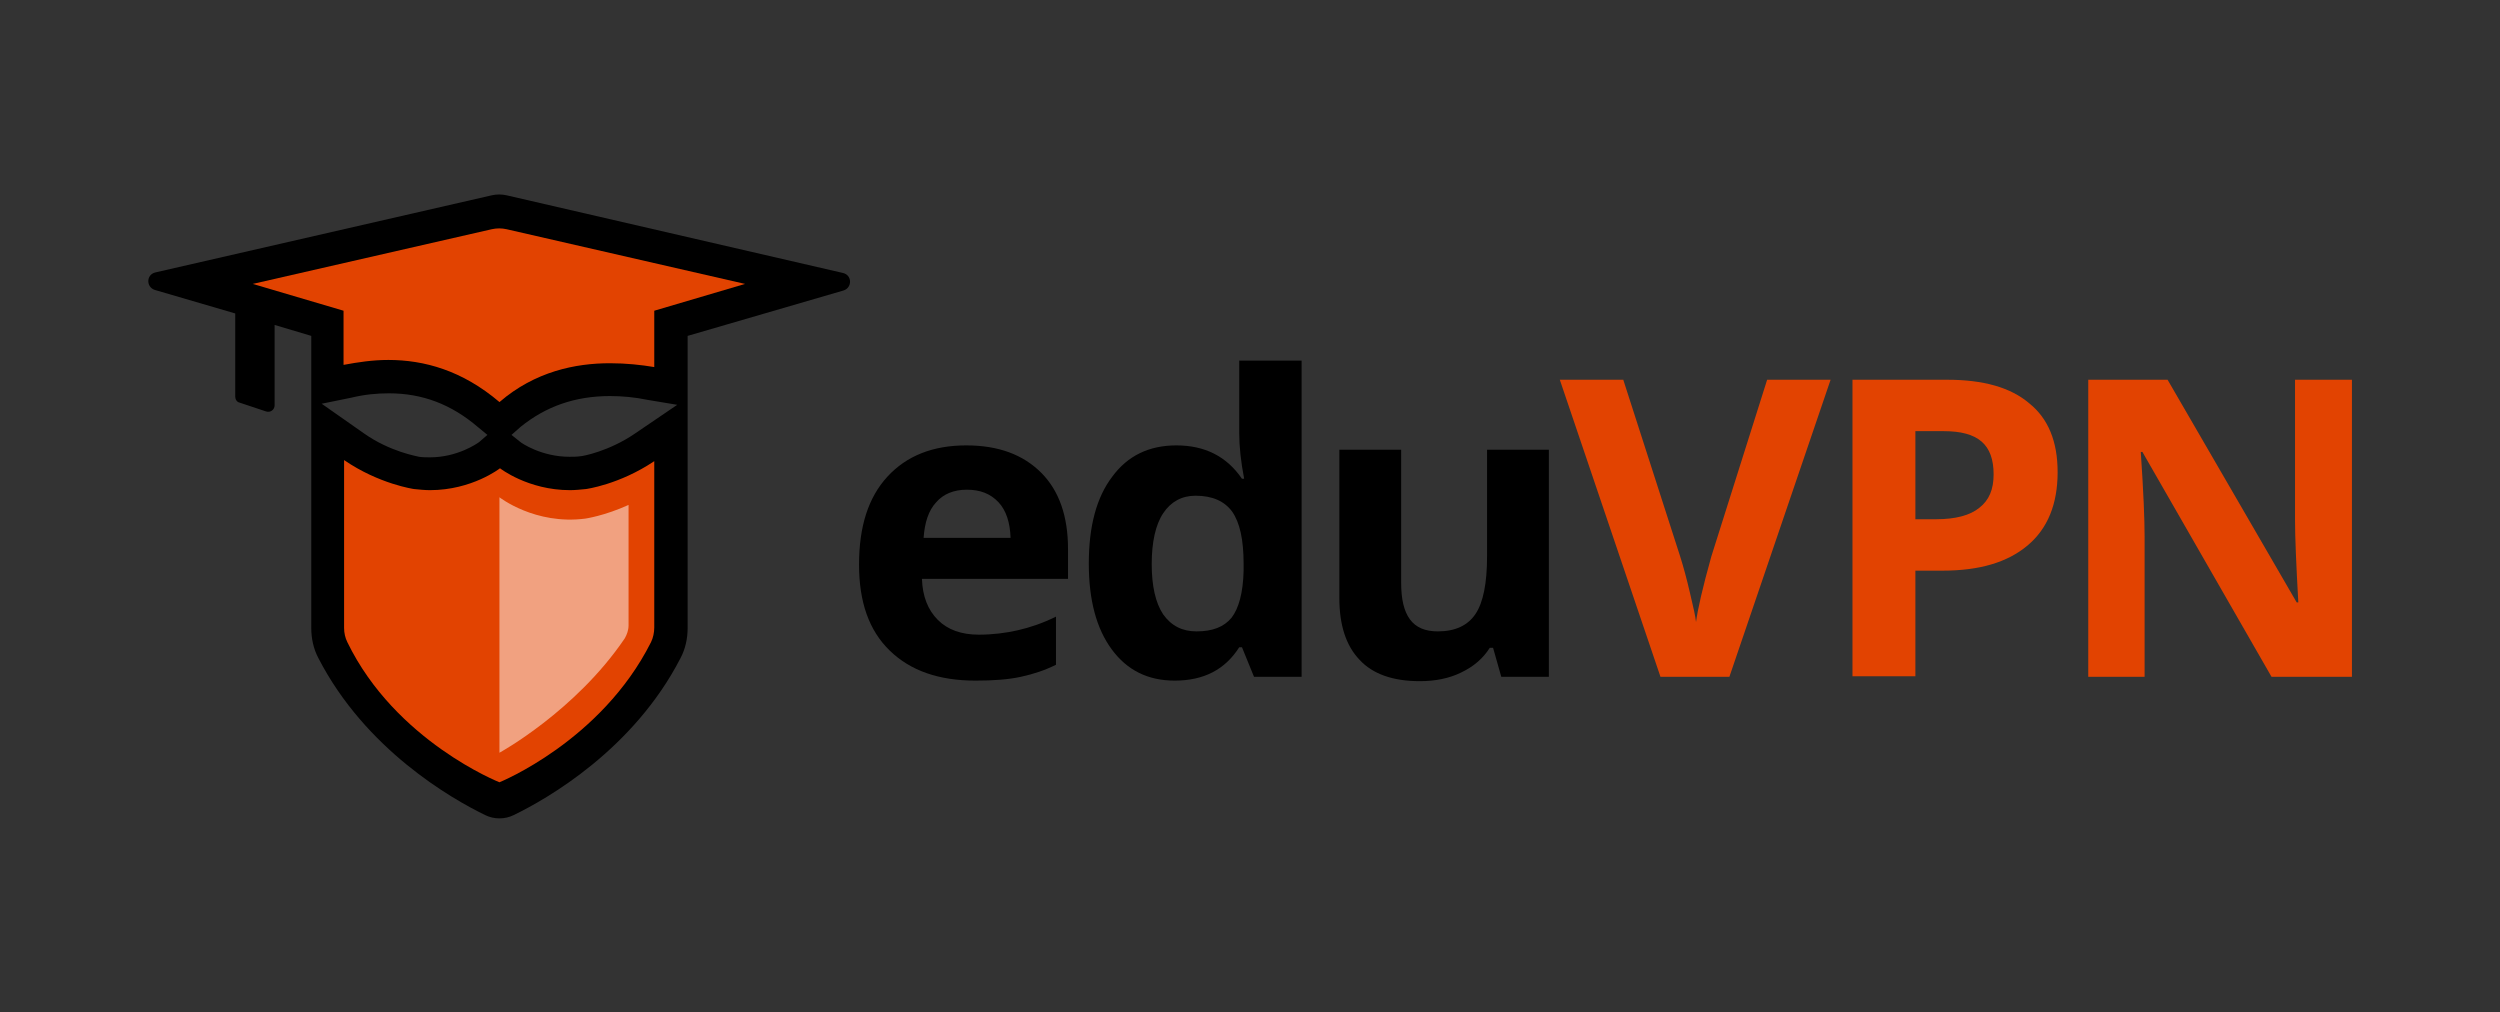 <?xml version="1.0" encoding="utf-8"?>
<!-- Generator: Adobe Illustrator 22.1.0, SVG Export Plug-In . SVG Version: 6.00 Build 0)  -->
<svg version="1.1" id="Layer_1" xmlns="http://www.w3.org/2000/svg" xmlns:xlink="http://www.w3.org/1999/xlink" x="0px" y="0px"
	 width="457px" height="185px" viewBox="0 0 457 185" style="enable-background:new 0 0 457 185;" xml:space="preserve">
<rect x="0" y="0" width="457" height="185" fill="#333333" stroke="none"/>
<style type="text/css">
	.st0{fill:#E24301;}
	.st1{fill:#FFFFFF;fill-opacity:0.5;}
</style>
<g id="Logo_x2F_eduVPN-Logo_1_">
	<g id="Group_1_" transform="translate(140.133, 36.817)">
		<path id="Fill-1_1_" d="M36.6,52.7c-2.4,0-4.3,0.8-5.6,2.3c-1.4,1.5-2.1,3.7-2.3,6.5h15.9c-0.1-2.8-0.8-5-2.2-6.5
			C40.9,53.4,39,52.7,36.6,52.7 M38.2,87.6c-6.7,0-11.9-1.8-15.7-5.5c-3.8-3.7-5.6-8.9-5.6-15.7c0-7,1.7-12.3,5.2-16.1
			c3.5-3.8,8.3-5.7,14.4-5.7c5.9,0,10.4,1.7,13.7,5c3.3,3.3,4.9,8,4.9,13.9V69H28.4c0.1,3.2,1.1,5.7,2.9,7.5
			c1.8,1.8,4.3,2.7,7.5,2.7c2.5,0,4.9-0.3,7.1-0.8c2.2-0.5,4.6-1.3,7-2.5v8.8c-2,1-4.1,1.7-6.4,2.2C44.2,87.4,41.5,87.6,38.2,87.6"
			/>
		<path id="Fill-3_1_" d="M78.6,78.6c2.9,0,5-0.8,6.4-2.5c1.3-1.7,2.1-4.5,2.2-8.6v-1.2c0-4.5-0.7-7.6-2.1-9.6
			c-1.4-1.9-3.6-2.9-6.7-2.9c-2.5,0-4.5,1.1-5.9,3.2c-1.4,2.1-2.1,5.3-2.1,9.3s0.7,7.1,2.1,9.2C74,77.6,76,78.6,78.6,78.6
			 M74.6,87.6c-4.9,0-8.7-1.9-11.5-5.7c-2.8-3.8-4.2-9-4.2-15.7c0-6.8,1.4-12.1,4.3-15.9c2.8-3.8,6.7-5.7,11.7-5.7
			c5.2,0,9.2,2,12,6.1h0.4c-0.6-3.1-0.9-5.9-0.9-8.3V29.1h11.4v57.8h-8.7l-2.2-5.4h-0.5C83.8,85.6,79.9,87.6,74.6,87.6"/>
		<path id="Fill-5_1_" d="M134.3,86.9l-1.5-5.3h-0.6c-1.2,1.9-2.9,3.4-5.2,4.5c-2.2,1.1-4.8,1.6-7.6,1.6c-4.9,0-8.6-1.3-11-3.9
			c-2.5-2.6-3.7-6.4-3.7-11.3V45.4H116v24.3c0,3,0.5,5.2,1.6,6.7c1.1,1.5,2.8,2.2,5.1,2.2c3.2,0,5.5-1.1,6.9-3.2
			c1.4-2.1,2.1-5.6,2.1-10.5V45.4H143v41.5H134.3z"/>
		<path id="Fill-7_1_" class="st0" d="M182.9,32.6h11.6l-18.5,54.3h-12.6l-18.4-54.3h11.6L167,64.9c0.6,1.9,1.2,4.1,1.8,6.7
			c0.6,2.5,1,4.3,1.1,5.3c0.3-2.3,1.2-6.3,2.8-12L182.9,32.6z"/>
		<path id="Fill-9_1_" class="st0" d="M210,58.1h3.8c3.5,0,6.2-0.7,7.9-2.1c1.8-1.4,2.6-3.4,2.6-6.1c0-2.7-0.7-4.7-2.2-6
			c-1.5-1.3-3.8-1.9-6.9-1.9H210V58.1z M236,49.5c0,5.8-1.8,10.3-5.5,13.4c-3.7,3.1-8.8,4.6-15.6,4.6H210v19.3h-11.5V32.6h17.3
			c6.6,0,11.6,1.4,15,4.3C234.3,39.7,236,43.9,236,49.5L236,49.5z"/>
		<path id="Fill-11_1_" class="st0" d="M289.7,86.9h-14.6l-23.6-41.1h-0.3c0.5,7.3,0.7,12.4,0.7,15.5v25.6h-10.3V32.6h14.5
			l23.6,40.7h0.3c-0.4-7.1-0.6-12-0.6-15V32.6h10.4V86.9z"/>
	</g>
	<g id="Mark_1_" transform="translate(0, -0)">
		<path id="Black_1_" d="M111.5,72.4c2.2,0,4.5,0.2,6.9,0.7l5.4,0.9l-7.8,5.3c-4.7,3.2-9.5,4.1-9.9,4.1c-0.7,0.1-1.3,0.1-2,0.1
			c-5.1,0-8.8-2.5-9.1-2.8l-1.5-1.2l1.7-1.5C99.8,74.3,105.1,72.4,111.5,72.4z M71.1,71.9c6.1,0,11.4,2,16.3,6.2l1.7,1.4h0l-1.5,1.3
			c-0.4,0.3-4,2.8-9,2.8c-0.7,0-1.3,0-2-0.1c-0.3-0.1-5.3-0.9-10.1-4.3l-7.7-5.4l5.4-1.1C66.7,72.1,68.9,71.9,71.1,71.9z M92.6,35.7
			c-0.9-0.2-1.8-0.2-2.7,0L28.4,49.8c-1.7,0.4-1.7,2.7-0.1,3.2L43,57.3v15.2c0,0.5,0.3,1,0.8,1.1l4.8,1.6c0.8,0.3,1.6-0.3,1.6-1.1
			V59.4l6.7,2v5.3V72v0.5v1.8v0.7v9.2v9.2v21.4c0,1.9,0.4,3.8,1.3,5.5c8.6,16.7,24.3,25.7,30.5,28.7c1.6,0.8,3.6,0.8,5.2,0
			c6.2-3,21.9-12,30.5-28.7c0.9-1.7,1.3-3.6,1.3-5.5V96.9V84.3v-9v-0.9v-1.6v-0.6v-5v-5.8l28.5-8.3c1.6-0.5,1.6-2.8-0.1-3.2
			L92.6,35.7z"/>
		<path id="Orange-Shield_1_" class="st0" d="M91.4,85.6c0,0-5.1,4-12.8,4c-0.9,0-1.9-0.1-2.9-0.2c0,0-6.4-0.9-12.8-5.3v9.2v21.5
			c0,0.9,0.2,1.8,0.6,2.6c8.8,18.1,27.8,25.6,27.8,25.6s18.6-7.5,27.7-25.6c0.4-0.8,0.6-1.8,0.6-2.7V96.9V84.3
			c-6.4,4.3-12.5,5.1-12.5,5.1c-1,0.1-2,0.2-2.9,0.2C96.5,89.6,91.4,85.6,91.4,85.6z"/>
		<path id="Orange-Hat_1_" class="st0" d="M89.9,41.9l-43.7,10l16.6,4.9v9.9c2.7-0.5,5.3-0.9,8.2-0.9c6.5,0,13.5,1.9,20.3,7.7
			c6.5-5.6,13.9-7.1,20.2-7.1c3,0,5.7,0.3,8.1,0.7V56.8l16.6-4.9l-43.6-10C91.7,41.7,90.8,41.7,89.9,41.9"/>
		<path id="White-glare_1_" class="st1" d="M91.3,137.6V90.9c0,0,6.5,5.1,15.7,3.9c0,0,3.5-0.5,7.9-2.5v22c0,0.9-0.3,1.7-0.7,2.4
			C105.2,130,91.3,137.6,91.3,137.6z"/>
	</g>
</g>
</svg>
